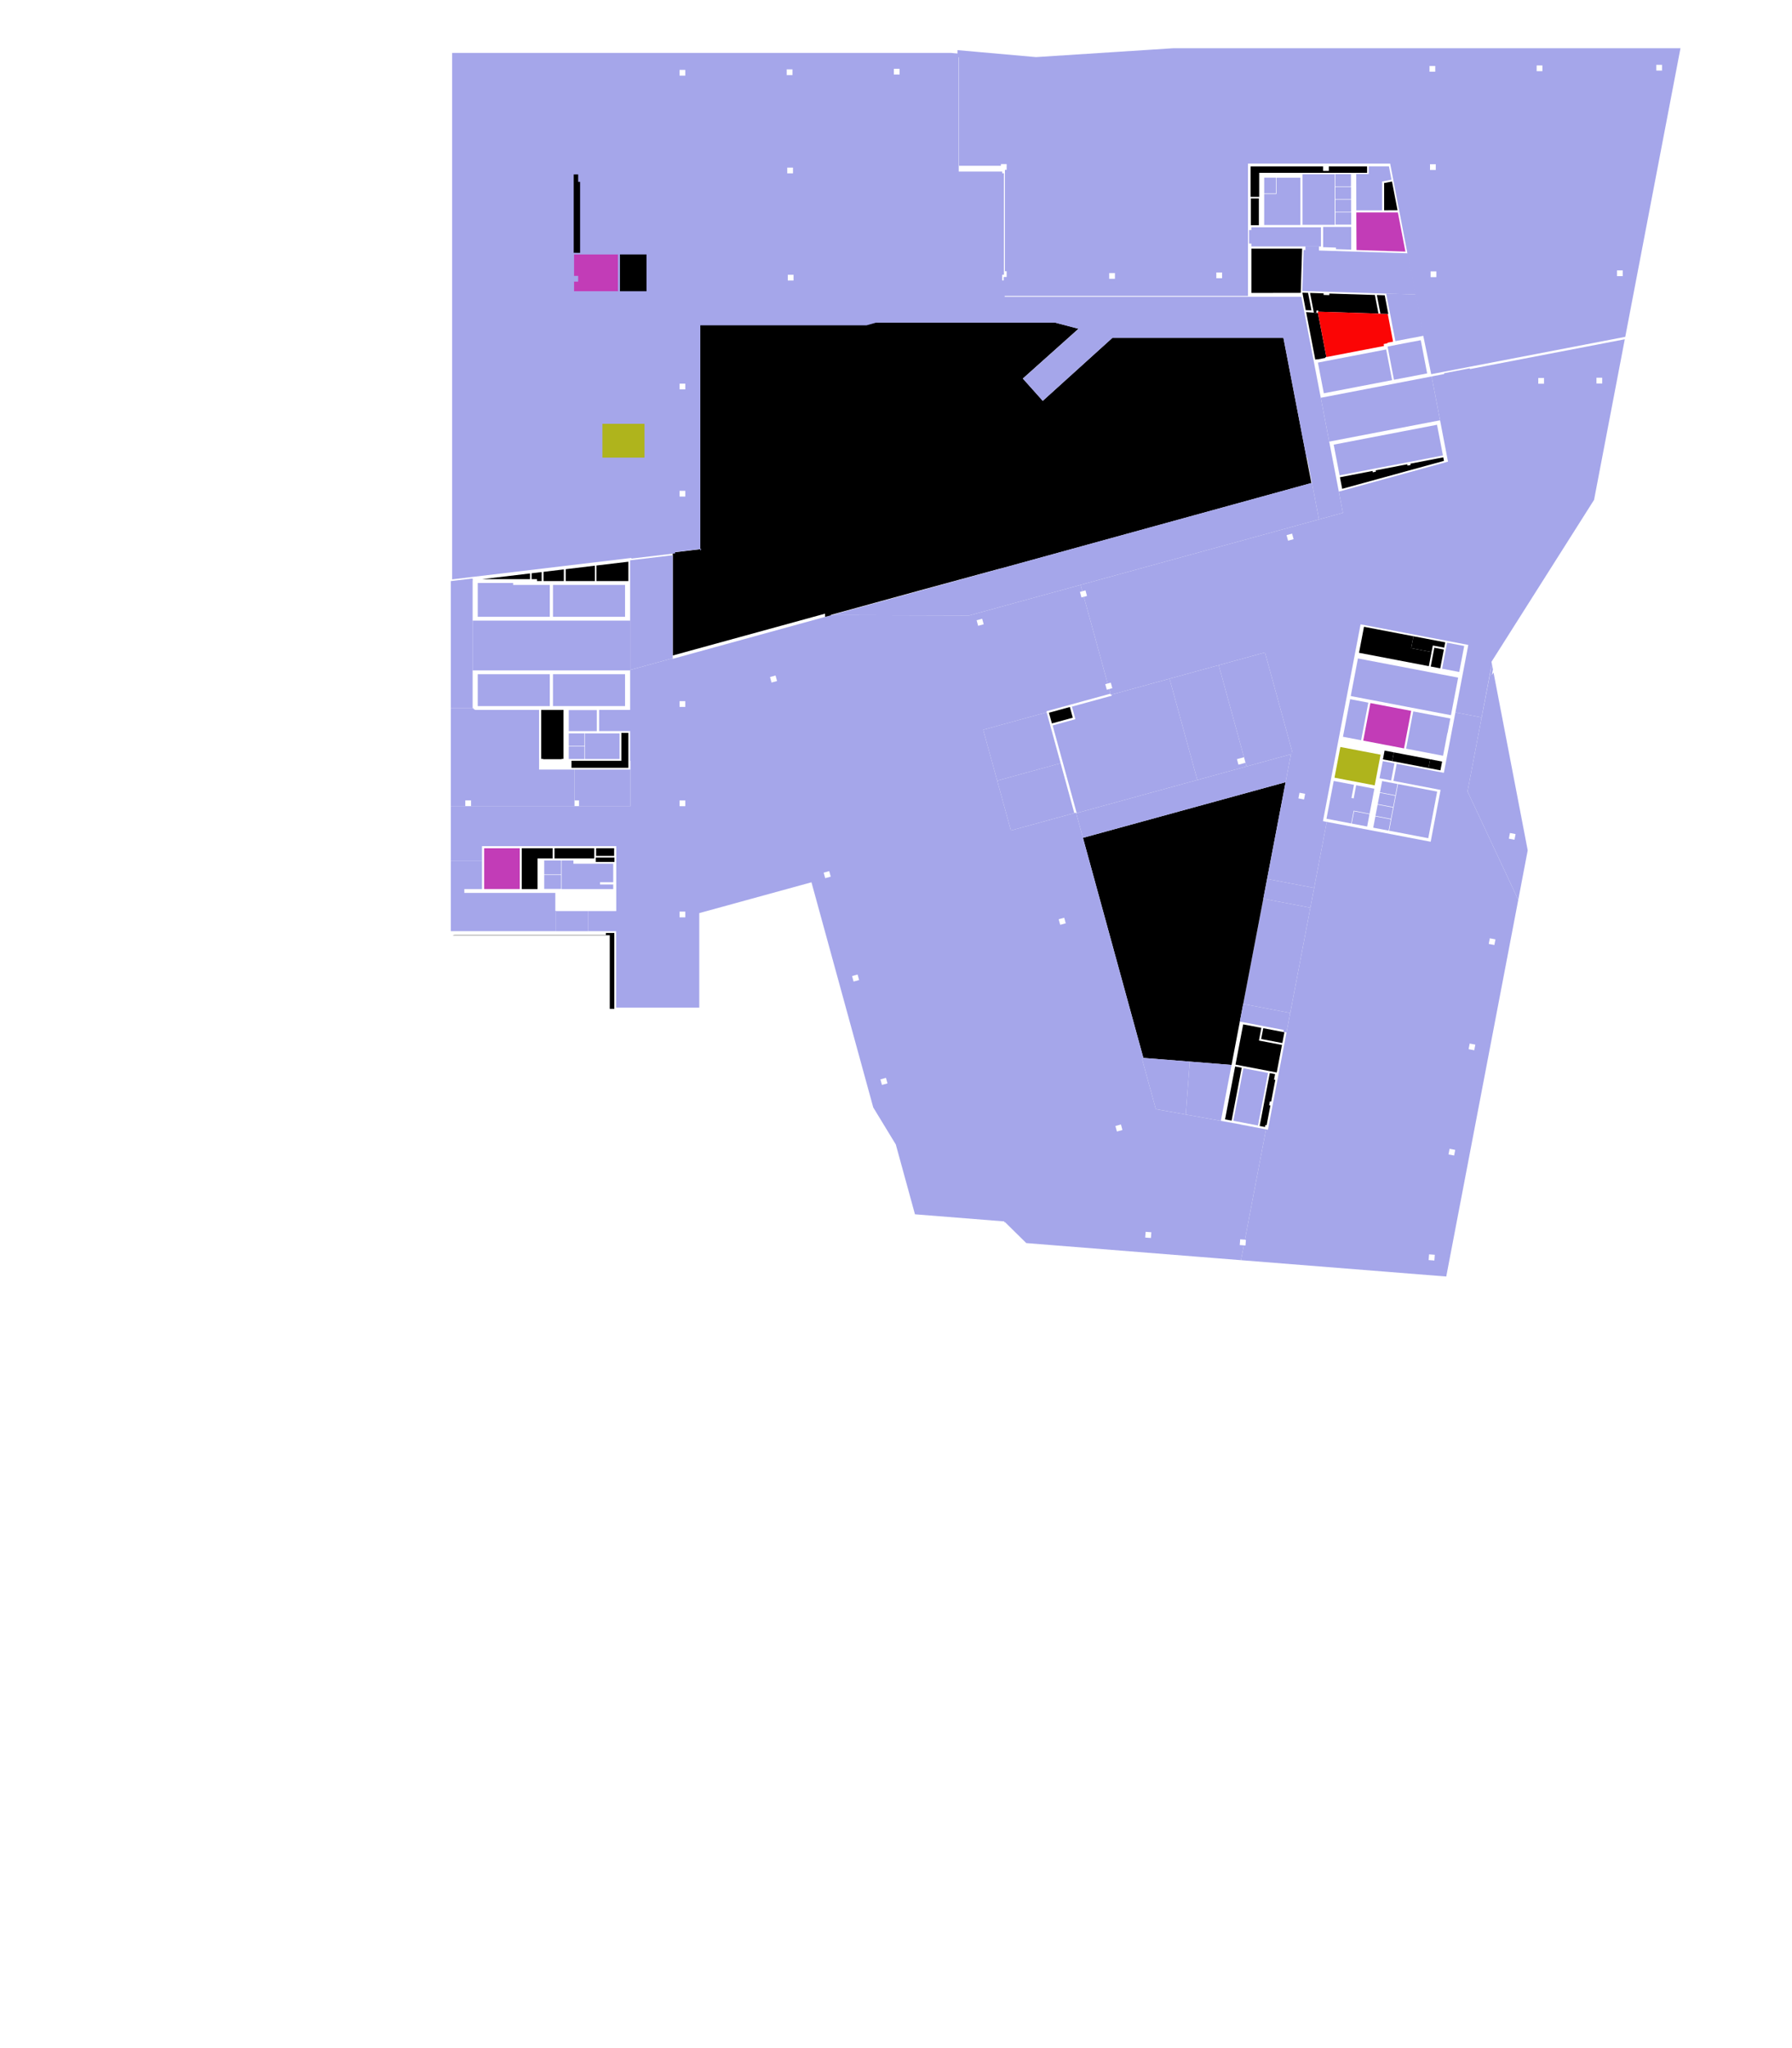 <svg data-data-id="planview" xmlns="http://www.w3.org/2000/svg" width="100%" height="100%" preserveAspectRatio="xMidYMin meet" xmlns:xlink="http://www.w3.org/1999/xlink" viewBox="-81567 -121608 140506 160491" style="cursor: grab;">

  <path data-id="spa-f3d60d56-f96f-43ca-9cd0-8f8bb6e04a35" d="M15909-42920l3552 680l136 26l1578-8251l-136-26l-3553-679z" data-description="3" id="DV.06.03" data-area="31,5" data-hasqtip="5506" style="fill: rgb(165, 166, 234);"></path>

  <path data-id="spa-d58a2bc0-1225-44c2-91d2-2bc2d143b3b0" d="M-33399-42538v-5948h-660v160h-1387h-2520h-7985l-130 20h5371h103h1173h5675v2999v303v2466h125z" data-description="-" id="ES.06.07" data-area="2,39" data-hasqtip="5507"></path>

  <path data-id="spa-d5106714-dc23-4d87-8697-fdd22e9f2de0" d="M24777-104959h3260l590 3068l-3835-120z" data-description="4" id="CK.06.03" data-area="10,6" data-hasqtip="5508" style="fill: rgb(194, 60, 183);"></path>

  <path data-id="spa-62ebc821-afa8-48ed-8da5-8bcee820ca77" d="M-30874-101791v-275h-5110v275h2875h75z" data-description="-" id="BS.06.07" data-area="1,28" data-hasqtip="5509"></path>

  <path data-id="spa-b611bcf6-d3a6-4359-a998-f244dea28a51" d="M-31461-109419v-1230h-973v1230z" data-description="3" id="BO.06.11" data-area="1,18" style="fill: rgb(165, 166, 234);" data-hasqtip="5510"></path>

  <path data-id="spa-5593718d-a6b0-4531-9415-d569f628d984" d="M17555-106403h960v-1278h1879v2707v1000h-2840z" data-description="3" id="CO.06.01" data-area="9,30" style="fill: rgb(165, 166, 234);" data-hasqtip="5511"></path>

  <path data-id="spa-6ce275f2-e25d-4128-b935-089fb77a2631" d="M-44359-66096l-150-20v-2800v-150h0v-3900v-150v-2950v-60l15-2l-17-139l-16 2l26 16l-20-2l-26-12l-1672 200v9967" data-description="3" id="EH.06.04" data-area="17,2" data-hasqtip="5512" style="fill: rgb(165, 166, 234);"></path>

  <path data-id="spa-c396bd7f-813f-4ab3-9035-a6d465baac72" d="M30332-92342l-501-2602l-680 130l-28 2l-1235 237l-56 11l1 4l-604 116l38 198l462 2404z" data-description="3" id="CL.06.02" data-area="7,03" data-hasqtip="5513" style="fill: rgb(165, 166, 234);"></path>

  <path data-id="spa-008b137d-e8b4-4786-8c4c-9d7e7932eaa9" d="M-34436-90344v-4000h-2110v2803h312v450h-312v747z" data-description="3" id="BK.06.03" data-area="8,30" data-hasqtip="5514" style="fill: rgb(165, 166, 234);"></path>

  <path data-id="spa-79ef7e10-ab80-4f34-b999-806c45284c0b" d="M24905-70002l5550 1061l1080 207l1061 203l167 32l-511 2670l-52 276l-6435-1230l-227-44l-1045-199l-151-29z" data-description="3" id="DV.06.01" data-area="24,0" data-hasqtip="5515" style="fill: rgb(165, 166, 234);"></path>

  <path data-id="spa-2a5e6e69-0f84-442e-8e9d-8b7ffcb2dd38" d="M20562-107946h1000h1522v980v999v999v980h-2522z" data-description="3" id="CO.06.05" data-area="9,58" style="fill: rgb(165, 166, 234);" data-hasqtip="5516"></path>

  <path data-id="spa-83060c3e-f544-4290-8470-e9597b6c713c" d="M25320-63561l60 11l1701 325l1437 275l563-2942l-3198-612z" data-description="4" id="DK.06.06" data-area="9,76" data-hasqtip="5517" style="fill: rgb(194, 60, 183);"></path>

  <path data-id="spa-b7d9c595-b2e6-4f0a-a9b2-355ce499fe2f" d="M15138-33764l1930 369l788-4120l-1930-369z" data-description="3" id="DK.06.03" data-area="8,24" data-hasqtip="5518" style="fill: rgb(165, 166, 234);"></path>

  <path data-id="spa-0343505b-cb4d-4734-bd01-d28b2df7d20a" d="M31507-69198l1174 225h0l167 32l389-2038l-1340-257l-1 2l-93 489l-14 74l-1 2z" data-description="3" id="DH.06.01" data-area="2,78" data-hasqtip="5519" style="fill: rgb(165, 166, 234);"></path>

  <path data-id="spa-7b162a45-7401-4137-b199-82601c07a855" d="M-37578-53071v-1093h-1318v1093z" data-description="3" id="EO.06.08" data-area="1,44" style="fill: rgb(165, 166, 234);" data-hasqtip="5520" class=""></path>

  <path data-id="spa-36106321-9c4b-4839-9d83-7058e86ef09a" d="M-37384-62131h-144v25h-1458v-25h-148v-3835h800h950z" data-description="-" id="ET.06.04" data-area="6,76" data-hasqtip="5521"></path>

  <path data-id="spa-03f505dd-4135-4384-98d3-e6f73db0045c" d="M16512-106055h625v2100h-625z" data-description="-" id="CS.06.06" data-area="1,63" data-hasqtip="5522"></path>

  <path data-id="spa-1f24988b-287a-40bc-9f8d-e925cfe14779" d="M22230-90784l2553-491l13-2l221-43l12-2l2553-491l-17-89l-446-2317l-2553 491l-12 2l-221 43l-12 2l-1920 369l-634 122z" data-description="3" id="CL.06.01" data-area="13,4" style="fill: rgb(165, 166, 234);" data-hasqtip="5523"></path>

  <path data-id="spa-3e4b939c-67f4-491e-a25b-72ea9ba27f37" d="M30613-69369l746 143l282-1473l-746-143l-71 368z" data-description="-" id="DT.06.01" data-area="1,14" data-hasqtip="5524"></path>

  <path data-id="spa-4b4b9805-0d03-4349-803f-66069996892e" d="M15736-22840l16094 1280l5645-29519l-180-385l-3797-8117l1105-5796l-136-26l-1920-370l-76 399l-38 195l-9 50l-188 982l-9 49l-386 2015l-173 907v1l-27 138l-3697-707l-257 1340l3698 708l-777 4061l-8147-1558l-964 5041l-26 135l-26 135l-245 1282l-29 155l-22 115l-1526 7980l-25 128l-27 143l-238 1244h0l-1486 7770l-150-29l-1653 8648l77 14l-34 440l-129-10zm6289-679l449 35l34-449l-449-34zm8458 222l449 34l-34 449l-449-34zm1607-8272l442 85l-85 442l-442-85zm-7809-1493l-442-84l-84 442l442 84zm1578-8250l-442-85l-85 442l442 85zm7808 1493l442 84l-84 442l-442-84zm1578-8251l442 85l-85 442l-442-85zm-7809-1493l-442-84l-84 442l442 84z" data-description="3" id="DK.06.02" data-area="572" style="fill: rgb(165, 166, 234);" data-hasqtip="5525"></path>

  <path data-id="spa-727be286-d661-4583-ab0b-7b595179adf3" d="M16169-61537l-79-290l-553 152l-119-434l553-152l-1981-7213l-3857 1059l2179 7937z" data-description="3" id="DK.06.08" data-area="32,7" style="fill: rgb(165, 166, 234);" data-hasqtip="5526"></path>

  <path data-id="spa-ea2eaf38-e39f-4328-b280-16d4f9f57bd6" d="M14485-33876l515 98l793-4144l-427-82l-89-17l-24 125l-56 292l-2 13l-326 1704l-2 12l-54 280l-2 12l-296 1550l-3 12z" data-description="-" id="DS.06.08" data-area="2,22" data-hasqtip="5527"></path>

  <path data-id="spa-0076a62f-968f-47c4-855c-78ab09a1710f" d="M-34976-54326v-138v-62v-2v-598h-3113v800h1558z" data-description="-" id="ES.06.03" data-area="2,28" data-hasqtip="5528"></path>

  <path data-id="spa-67b9414a-2178-4805-af86-a296d60169a4" d="M20647-102019l142 4v-298h1060v339l6977 219l621 3231l-2145-67l-184-6h-3l-6569-206" data-description="3" id="CV.06.01" data-area="27,8" data-hasqtip="5529" style="fill: rgb(165, 166, 234);"></path>

  <path data-id="spa-89fbaea2-d282-47a6-849e-532634a4b385" d="M8080-38693l68 6l3572 284l3114 248l161 13l623-3260l14-69l281-1473l1566-8187l278-1456l26-135l26-135l1424-7448l-15889 4362z" data-description="vide" id="GI.06.01" data-area="225" data-hasqtip="5530"></path>

  <path data-id="spa-2d881110-97fd-405f-b73d-a5a002689ccc" d="M20843-97147l648 49l150 12l128 10l13 66l651 3387l-88 17l9 49l-632 122h-2l-16-17l-145 27z" data-description="-" id="CS.06.02" data-area="3,27" data-hasqtip="5531"></path>

  <path data-id="spa-eeb8a97f-6e77-4291-9d00-1372e2881244" d="M33498-59581l1079-5661l25-130h3l739-3833l62-322l4-23l1-1l80 417l-84 438l130-202l2680 13937l-742 3882zm3767 3345l-442-84l-85 442l442 84z" data-description="3" id="DI.06.01" data-area="38,6" data-hasqtip="5532" style="fill: rgb(165, 166, 234);"></path>

  <path data-id="spa-906e9031-8f50-437e-a294-9013bdfe5792" d="M-30899-103566v-2300h-600v2300z" data-description="-" id="BS.06.05" data-area="1,35" data-hasqtip="5533"></path>

  <path data-id="spa-5df1a8aa-2f0a-4e91-8fb6-30253b61e392" d="M-39099-76066h-360v-150h-425v-462l785-94z" data-description="-" id="ET.06.03" data-area="0,43" data-hasqtip="5534"></path>

  <path data-id="spa-7c4f960a-8533-4793-9dbf-dde05d13d9c8" d="M22653-86995l8691-1672l-661-3437l-8691 1672z" data-description="3" id="CH.06.01" data-area="31,0" style="fill: rgb(165, 166, 234);" data-hasqtip="5535"></path>

  <path data-id="spa-c95b7e81-cd8a-4fb7-b95a-a20dcfea93b4" d="M-33486-51926v-360h-1033v-175h1033v-1453h-3120v-250h-932v1113v1111v2v6v6h3329z" data-description="3" id="EO.06.06" data-area="14,8" style="fill: rgb(165, 166, 234);" data-hasqtip="5536"></path>

  <path data-id="spa-2a0af228-242e-4768-be1b-fb35bf71a665" d="M-34106-102204h-900v-1230h900z" data-description="3" id="BO.06.03" data-area="1,11" style="fill: rgb(165, 166, 234);" data-hasqtip="5537"></path>

  <path data-id="spa-79dd22b3-3c19-47e4-bd7f-ed79a1c8d633" d="M-34634-85596h-1935v-2390h640v-550h285v-155h1010z" data-description="3" id="BH.06.01" data-area="5,34" style="fill: rgb(165, 166, 234);" data-hasqtip="5538"></path>

  <path data-id="spa-8e43c340-a7c8-4e87-bd87-3de2310c9fda" d="M-34771-64304v-1650h-2200v1650z" data-description="3" id="EO.06.01" data-area="3,63" data-hasqtip="5539" style="fill: rgb(165, 166, 234);"></path>

  <path data-id="spa-dc0a7d76-2c49-4679-a3ef-25bfe6c727f2" d="M-32299-76066v-1518l-2500 298v1220h2239z" data-description="-" id="ES.06.04" data-area="2,97" data-hasqtip="5540"></path>

  <path data-id="spa-48f5f0fe-e685-4064-92bd-282dc2e384ce" d="M-2762-25817l-67-6l5-55l-7003-558l-1502-5471l-1769-2904l-4845-17647l-8695 2388l-101 27v105v7305h-6520v-5985v-8h-800h0h-1387v-1430v-145h2197v-5090h-10525v1140h-145h-2300v-4274h1136h450h8113h351h3892h138v-138v-2583v-832h-20v-2328h-2435v-1660h2435v-150v-2800v-150v-35l3239-889l89-25l12 42l11949-3288l457-125l43-12l10789 30l8740-2399l137 498l-188 51l119 434l188-51l1866 6798l-188 52l120 434l188-52l87 320l12 42l-3065 841l-16 5h0l-1936 531l23 84l-7 2h-2l-4975 1366l1098 3990l1074 3905l5108-1402l49 181l493 1795l4736 17250l-113 42l38 138l1053 3835l2346 422l2611 470l1686 303l-1 7l1997 382l-1653 8648l-371-29l-35 449l303 23l17 1l-193 1011l-29 151l-3311-264l-151-12l-13373-1064zm2115 43l448 34l-34 449l-448-34zm-1565-5360l434-119l119 434l-434 119zm-7546 2538l-434 119l-120-434l434-119zm-2343-8534l-434 119l119 434l434-119zm7666-2105l434-119l119 434l-434 119zm8100-2224l434-119l119 434l-434 119zm2343 8535l434-120l-119-433l-434 119zm2217 8310l449 34l34-449l-448-34zm-6664-24511l434-119l-120-434l-434 119zm-7667 2103l-434 119l-119-434l433-119zm-8219 1792l-434 119l119 434l434-119zm-2225-8103l-434 120l119 433l434-119zm7667-2104l434-119l119 433l-434 120zm-2224-8101l434-119l119 434l-434 119zm-1986-7232l434-119l119 434l-434 119zm-7666 2105l-434 119l119 434l434-119zm1985 7232l120 434l-434 119l-119-434zm-9510 2561v450h450v-450zm449-7780h-450v450h450zm-449 16491v450h450v-450zm25277-15600l434-120l119 434l-434 119zm-1866-6799l434-119l-120-434l-434 119z" data-description="3" id="EK.06.01" data-area="1477" style="fill: rgb(165, 166, 234);" data-hasqtip="5541" class=""></path>

  <path data-id="spa-d29e6624-592c-43ae-87f1-ac3be78324d9" d="M7953-38703l3767 300l-316 4147l-2346-422z" data-description="3" id="EK.06.08" data-area="12,3" style="fill: rgb(165, 166, 234);" data-hasqtip="5542"></path>

  <path data-id="spa-c026140d-e38e-4a28-b91c-b334ba5aa884" d="M-30971-102204v-1200h-690v-2025h-4285v1000v955h1h919h940h960v1270z" data-description="3" id="BO.06.01" data-area="10,7" style="fill: rgb(165, 166, 234);" data-hasqtip="5543"></path>

  <path data-id="spa-34b3d7b7-63ba-4913-99f9-174c27a9591d" d="M27351-56500l2087 399l982 188l699-3654l-3069-587l-173 904l-177 923l-176 924zm1137-956l442 85l84-442l-442-85z" data-description="3" id="DO.06.01" data-area="11,4" style="fill: rgb(165, 166, 234);" data-hasqtip="5544"></path>

  <path data-id="spa-3bd2b059-8d04-4fb1-8836-be20b29a82cc" d="M-33166-102204h-900v-1230h900z" data-description="3" id="BO.06.02" data-area="1,11" style="fill: rgb(165, 166, 234);" data-hasqtip="5545"></path>

  <path data-id="spa-a41f699a-02f9-438e-9c90-0a2cc823488a" d="M-35741-62119v-985h-1230v985z" data-description="3" id="EO.06.04" data-area="1,16" style="fill: rgb(165, 166, 234);" data-hasqtip="5546"></path>

  <path data-id="spa-4db7f758-092c-4f82-aadc-19afdba7a967" d="M27121-98602l2154 68l172 5l622 3233l-1002 193v-4l-1228 236z" data-description="3" id="CH.06.02" data-area="8,05" data-hasqtip="5547" style="fill: rgb(165, 166, 234);"></path>

  <path data-id="spa-f3727277-8e7c-42d9-8635-7856fdc05f5c" d="M22439-57439l983 188l958 183l191-1002l1248 239l375-1960l-1428-273l-197 1032l-172-33l197-1032l-1588-303z" data-description="3" id="DO.06.06" data-area="8,31" style="fill: rgb(165, 166, 234);" data-hasqtip="5548"></path>

  <path data-id="spa-a9486a2c-f4a4-49f5-9889-6838d56c275e" d="M28010-105128l-434-2253l-616 119v2140z" data-description="-" id="CS.06.07" data-area="2,12" data-hasqtip="5549"></path>

  <path data-id="spa-0ad76ab5-757e-4624-9c60-6f60a9300b1f" d="M-37359-76066v-914l-1590 190v724h489h253z" data-description="-" id="ET.06.02" data-area="1,26" data-hasqtip="5550"></path>

  <path data-id="spa-2cbf4701-1dbd-4af4-887a-5eb56d1a8e3d" d="M-40009-76216h-1325h-750h-1250h-393v-4l3718-444z" data-description="-" id="ES.06.06" data-area="0,75" data-hasqtip="5551"></path>

  <path data-id="spa-db2ab519-6e2c-4d51-958f-69f3621f85f1" d="M-30889-82471v-2970h-5655v2300h310v450h-310v220z" data-description="3" id="BK.06.02" data-area="16,7" data-hasqtip="5552" style="fill: rgb(165, 166, 234);"></path>

  <path data-id="spa-7399a53a-78ee-4ac3-8ffc-455f1efe1637" d="M23731-63863l1425 272l563-2946l-228-44l-1045-200l-151-29l-338 1768l-199 1041z" data-description="3" id="DH.06.02" data-area="4,35" data-hasqtip="5553" style="fill: rgb(165, 166, 234);"></path>

  <path data-id="spa-1a676a8f-b266-4154-b068-d3dcd7e89286" d="M-32299-61431v-2735h-550v2185h-3909v550z" data-description="-" id="ES.06.08" data-area="3,64" data-hasqtip="5554"></path>

  <path data-id="spa-070c7057-e41e-4626-acc5-1beabf089442" d="M-16870-73261l457-125l-8-32l6943-1907l6353-1728l4 10l24277-6680l99-27l-385-1997l-1808-9384h-13411l-5458 4936l-1560-1746l4365-3902l-1837-484h-14778h0h-19h-353h-941h-11729v17763l-2160 258v7968v105l1667-458l10272-2820z" data-description="vide" id="FI.06.01" data-area="881" data-hasqtip="5555" class="" aria-describedby="qtip-5555"></path>

  <path data-id="spa-c75c40ac-4604-4eb7-9383-9c00cb783eed" d="M-5581-73368l8607-2363l266-73l18559-5095l-552-2863l-24420 6719l-6349 1746h0l-6900 1899z" data-description="3" id="FK.06.01" data-area="97,8" data-hasqtip="5556" style="fill: rgb(165, 166, 234);"></path>

  <path data-id="spa-655cb29c-5293-4db0-81b0-e3e2f332bd04" d="M22176-103823h2200v1782l-1198-37l4-125l-1007-32z" data-description="3" id="CO.06.10" data-area="3,87" data-hasqtip="5557" style="fill: rgb(165, 166, 234);"></path>

  <path data-id="spa-18ff0f94-afd8-4253-91f2-562b690caa43" d="M27592-61954l17-89l114-599l-727-139l-131 688z" data-description="-" id="DS.06.05" data-area="0,50" data-hasqtip="5558"></path>

  <path data-id="spa-d6c9fbbe-ad69-4e66-86ea-cf742e13c76a" d="M-33414-54526v-600h-1412v600z" data-description="-" id="ET.06.01" data-area="1,06" data-hasqtip="5559"></path>

  <path data-id="spa-240bff19-5762-4055-babb-ae19adb02d4b" d="M-32159-69066v-35v-165v-3700h-1250h-1250h-1450h-1250h-975h-975h-1250h-1525h-1250h-1175v3900h1250h1250h1450h1250h849h253h848h1250h1450h1250h849z" data-description="3" id="EH.06.03" data-area="48,2" style="fill: rgb(165, 166, 234);" data-hasqtip="5560"></path>

  <path data-id="spa-c6b5fcaa-b81d-4cad-aca2-7b537cd29b1d" d="M-32559-66266v-2500h-850h-1250h-1450h-1250h-850v1v2499h824h2793z" data-description="3" id="EL.06.03" data-area="14,1" style="fill: rgb(165, 166, 234);" data-hasqtip="5561"></path>

  <path data-id="spa-636ef18a-43b9-4d11-b27b-123cc4b2014c" d="M-32559-73266v-2500h-2238h-128h-2282h-153h-849v2500h850h1250h1450h1250z" data-description="3" id="EL.06.02" data-area="14,1" style="fill: rgb(165, 166, 234);" data-hasqtip="5562"></path>

  <path data-id="spa-71793fc8-0928-4006-a3dd-7e79f4e4ee95" d="M23139-105002v-959h1230v960z" data-description="3" id="CO.06.08" data-area="1,13" style="fill: rgb(165, 166, 234);" data-hasqtip="5563"></path>

  <path data-id="spa-c50af657-d52e-4caf-9500-4d324ea0b81d" d="M21150-98649l1065 33l-4 125l450 14l4-125l3569 113l281 1460l-4594-144l-107-4l-14 103h-3l6-193l-150-5l-6 186l-199-15z" data-description="-" id="CS.06.04" data-area="6,88" data-hasqtip="5564"></path>

  <path data-id="spa-bf77b27c-2a80-40ee-bfe9-3086c1721198" d="M-40811-51928v-3196h-2796v3196z" data-description="4" id="EK.06.02" data-area="8,94" data-hasqtip="5565" style="fill: rgb(194, 60, 183);"></path>

  <path data-id="spa-aee87b2a-8752-466b-903f-8a45c3c14e3c" d="M11404-34256l2753 495l838-4381l-3275-261z" data-description="3" id="EK.06.07" data-area="13,1" style="fill: rgb(165, 166, 234);" data-hasqtip="5566"></path>

  <path data-id="spa-4b44d8ed-6193-49c3-84b0-0d0f240e4067" d="M16551-98650v-3476h3978l-109 3469z" data-description="-" id="CS.06.05" data-area="13,6" data-hasqtip="5567"></path>

  <path data-id="spa-790e61b6-5e6e-4983-bfed-662b55f37319" d="M-43774-51926h-1385v179h-1060v-2404h2445z" data-description="3" id="EH.06.02" data-area="5,44" data-hasqtip="5568" style="fill: rgb(165, 166, 234);"></path>

  <path data-id="spa-c9685cb4-d258-4049-96b7-fb796a4a4517" d="M-30874-107392v-3669h-450v273v2v62v3332z" data-description="-" id="BS.06.04" data-area="1,65" data-hasqtip="5569"></path>

  <path data-id="spa-97b324bf-c7fb-4a32-8d3b-f406ccb9f492" d="M-35446-48626v-1575h-2520v1575z" data-description="3" id="EH.06.01" data-area="3,97" data-hasqtip="5570" style="fill: rgb(165, 166, 234);"></path>

  <path data-id="spa-3e5a4cc1-dd2d-4915-a936-7379162e18a7" d="M-3380-60422l4974-1366l-800-2915l-5-16l-290-1059l-4977 1366z" data-description="3" id="EK.06.06" data-area="21,3" style="fill: rgb(165, 166, 234);" data-hasqtip="5571"></path>

  <path data-id="spa-a0481be5-f398-4f67-b6b3-bb5bd4ebcec1" d="M-33487-109419v-1230h-973v1230z" data-description="3" id="BO.06.09" data-area="1,18" style="fill: rgb(165, 166, 234);" data-hasqtip="5572"></path>

  <path data-id="spa-2f8bd36b-b0d2-4c0b-80ba-53634ff4a935" d="M-34424-94506v-2525h-2135v2525z" data-description="-" id="BS.06.01" data-area="5,39" data-hasqtip="5573"></path>

  <path data-id="spa-96804524-8c8f-4320-a264-ae9af045330c" d="M27723-62642l711 136l155 30l1983 379l-115 599l-17 88l-2848-544z" data-description="-" id="DS.06.04" data-area="1,96" data-hasqtip="5574"></path>

  <path data-id="spa-4177ef59-62ff-4109-bbac-3e936058fc6b" d="M-33734-105604v-1650h-2212v1650z" data-description="3" id="BO.06.05" data-area="3,63" data-hasqtip="5575" style="fill: rgb(165, 166, 234);"></path>

  <path data-id="spa-db969790-59c1-45b0-9319-ec3083f0f9f7" d="M-31424-110786v-275h-5160v275z" data-description="-" id="BS.06.06" data-area="1,41" data-hasqtip="5576"></path>

  <path data-id="spa-56b30ecd-c7a2-4109-98e8-24526e32cd1a" d="M-30734-88691v-8480h-3550v6972v8v145v1355z" data-description="3" id="BV.06.01" data-area="30,1" data-hasqtip="5577" style="fill: rgb(165, 166, 234);"></path>

  <path data-id="spa-99fcf628-c4ee-412d-8ac9-aa72ea15d3a8" d="M-44633-58425v-448h-450v448h-1136v-7671h1708l202 130h5010v4675h2779v2418v448z" data-description="3" id="EK.06.03" data-area="60,2" style="fill: rgb(165, 166, 234);" data-hasqtip="5578"></path>

  <path data-id="spa-d68b0f3e-8791-44e8-9ecc-5859393aea08" d="M-26659-78449v-17663h12670h372l7218-2040l37-11h43l-43 13v11h3570v-1487h-195v-450h136v-7950h-135v-135h-3285h-122v-533v-2060h0v-5421v-666v-565l-633-56h-39091v41262l1672-200l20-2l16-2l9-1l12335-1473l6 50l3342-400l85-10h6l-12-100l2069-247zm-1625-4242v-450h450v450zm-2450-2750v-3235v-161v-8197v-107v-168v-1187v-145v-8v-3017h0v-4365h-930v424h-1892v-1645h2822v-3949h-5990v2817v449v1v7949v450v894v145v1179v146v5630v450v900v145v1209v146v7v3243v3150h5990zm2450-6100h450v450h-450zm450-8038v-450h-450v450zm0-8400v-450h-450v450zm-450-8151h450v450h-450zm-7951 43h-450v450h450zm-8399 45h-450v450h450zm-450 7701v450h450v-450zm0 8400v450h450v-450zm0 8400v450h450v-450zm0 8400v450h450v-450zm25287-16932h450v450h-450zm-44-8399h450v450h-450zm-41-7700h450v450h-450zm8400-44h450v450h-450zm43 8150h450v-450h-450zm44 8399h450v-450h-450z" data-description="3" id="BK.06.01" data-area="1073" style="fill: rgb(165, 166, 234);" data-hasqtip="5579" class=""></path>

  <path data-id="spa-2656b79e-5c54-4753-8f65-f8d704eed482" d="M-37966-48626v-1583v-7h-60v-1410h-1009h-297h-89h-1236h-3118h-1384v-121h-1060v3121z" data-description="3" id="EV.06.01" data-area="24,8" data-hasqtip="5580" style="fill: rgb(165, 166, 234);" class=""></path>

  <path data-id="spa-f59ce957-eadb-4cd1-86d7-b07ebaf50547" d="M-37578-51938h-1318v-1093h1318z" data-description="3" id="EO.06.07" data-area="1,44" style="fill: rgb(165, 166, 234);" data-hasqtip="5581"></path>

  <path data-id="spa-03491579-0d19-4acc-8471-9e73d88a2e3c" d="M26802-60392l1208 231l-169 884l-1208-231z" data-description="3" id="DO.06.05" data-area="1,11" style="fill: rgb(165, 166, 234);" data-hasqtip="5582"></path>

  <path data-id="spa-ca9af088-995c-4af1-b44d-478c21bed98b" d="M2853-57882l95-26l9364-2570l-2179-7937l-4475 1228l-75 21l22 82l-57 16l-3067 842l270 984l-1784 490l801 2917zm5017-1688l-119-434l-434 119l119 434z" data-description="3" id="DK.06.09" data-area="78,2" style="fill: rgb(165, 166, 234);" data-hasqtip="5583"></path>

  <path data-id="spa-3f9fde05-8732-4b9a-b8ca-d427ad8a7f41" d="M-36084-101791v-91v-247v-3388v-1837h-150v-583h-412h62v6143z" data-description="-" id="BS.06.03" data-area="2,98" data-hasqtip="5584"></path>

  <path data-id="spa-d623b5a0-1386-42d7-b4b6-9f81b915dcd9" d="M-38459-66266v-2500h-850h-1250h-1450h-1250h-850v2500h4809h168z" data-description="3" id="EL.06.04" data-area="14,1" style="fill: rgb(165, 166, 234);" data-hasqtip="5585"></path>

  <path data-id="spa-91b4cece-468a-47f4-a790-ad1ba6f0533f" d="M26597-60612l256-1341l914 175l-257 1341z" data-description="3" id="DK.06.05" data-area="1,27" data-hasqtip="5586" style="fill: rgb(165, 166, 234);"></path>

  <path data-id="spa-fdbc76e7-ae0a-4bd3-bae1-b031dd9d7bf1" d="M21175-50465l296-1552l-3688-705l-297 1552z" data-description="3" id="DH.06.04" data-area="5,93" data-hasqtip="5587" style="fill: rgb(165, 166, 234);"></path>

  <path data-id="spa-2cf1fc18-7618-4b37-9059-dbe3adcd59e1" d="M-32139-58425v-2866h-4381v2418h351v448z" data-description="3" id="EK.06.04" data-area="12,4" style="fill: rgb(165, 166, 234);" data-hasqtip="5588" class=""></path>

  <path data-id="spa-b5e49ae0-98e0-494e-a306-d82dc12652b6" d="M26273-57622l1208 231l-169 884l-1208-231z" data-description="3" id="DO.06.02" data-area="1,11" style="fill: rgb(165, 166, 234);" data-hasqtip="5589"></path>

  <path data-id="spa-e5238c99-8dd5-4227-bab4-5d14b9a419d2" d="M31373-61231l132-688l-933-178l-132 687z" data-description="-" id="DS.06.03" data-area="0,64" data-hasqtip="5590"></path>

  <path data-id="spa-ce1d4f05-41db-460d-ba72-7b4a3a4f2f75" d="M-35513-109419v-1230h-973v1230z" data-description="3" id="BO.06.07" data-area="1,18" style="fill: rgb(165, 166, 234);" data-hasqtip="5591"></path>

  <path data-id="spa-b6964ac0-ce77-4ace-8472-32dfcb2178cc" d="M-34284-88691v-1500h-2440v1500h1065h161h719h160z" data-description="3" id="BH.06.02" data-area="3,66" data-hasqtip="5592" style="fill: rgb(165, 166, 234);"></path>

  <path data-id="spa-00a6b453-a5bb-408e-9d96-1d228a069c4d" d="M-30734-97171v-1470h-5990v1470h2425h15h2z" data-description="3" id="BH.06.03" data-area="8,81" data-hasqtip="5593" style="fill: rgb(165, 166, 234);"></path>

  <path data-id="spa-739b9a2e-33e9-4354-b219-13e2b455b722" d="M19795-62533l-2179-7937l-3626 996l1981 7213l119 434l79 290z" data-description="3" id="DK.06.07" data-area="30,9" style="fill: rgb(165, 166, 234);" data-hasqtip="5594"></path>

  <path data-id="spa-b143d994-c2b8-4290-8adf-6a628f0ea8be" d="M-34500-109419v-1230h-973v1230z" data-description="3" id="BO.06.08" data-area="1,18" style="fill: rgb(165, 166, 234);" data-hasqtip="5595"></path>

  <path data-id="spa-7a4f4e1a-aeb6-412d-ae20-5531eb8b4f8c" d="M31579-62375l341-1782l12 2l10-49l187-982l21-109l-2910-556l-558 2922z" data-description="3" id="DK.06.04" data-area="8,79" data-hasqtip="5596" style="fill: rgb(165, 166, 234);"></path>

  <path data-id="spa-09da08fc-6e7c-4ffa-b5bf-e93202efb3d1" d="M-35046-102204v-1230h-900v1230z" data-description="3" id="BO.06.04" data-area="1,11" style="fill: rgb(165, 166, 234);" data-hasqtip="5597"></path>

  <path data-id="spa-bb304b85-9284-4259-a64d-34074d1f82ec" d="M23129-107000v-960h1230v959z" data-description="3" id="CO.06.06" data-area="1,13" style="fill: rgb(165, 166, 234);" data-hasqtip="5598"></path>

  <path data-id="spa-1be855b2-828d-4e51-afa7-bc8596906ab1" d="M21749-97179l4655 147l119 3l195 6l444 14l81 3l418 2175l-440 84l-4 46l-295 57l29 152l-4518 869z" data-description="-" id="CS.06.03" data-area="16,0" style="fill: rgb(251, 5, 5);" data-hasqtip="5599"></path>

  <path data-id="spa-98069a2c-d86a-481b-b5a7-200dd2ff9cf1" d="M909-64908l1639-450l-230-839l-1640 450z" data-description="-" id="ES.06.10" data-area="1,48" data-hasqtip="5600"></path>

  <path data-id="spa-4b8b8fd2-573f-4db7-bb2e-53992613a666" d="M16486-106180v-2382h5685v350h450v-350h3002v500h-917h-4222h-3322v1882z" data-description="-" id="CS.06.08" data-area="5,31" data-hasqtip="5601"></path>

  <path data-id="spa-6790eb52-a623-4fb4-afa6-3e7583d9350e" d="M23467-84352l2552-490l1-1l13-2l221-43l12-2h2l2476-477h2l12-2l220-43l13-2h1l2577-496l-463-2406l-2578 496l-12 2l-221 43l-12 2l-2480 477l-12 2l-221 43l-12 2l-2553 491z" data-description="3" id="CL.06.03" data-area="20,2" style="fill: rgb(165, 166, 234);" data-hasqtip="5602"></path>

  <path data-id="spa-4283eda1-48a9-4cca-bf36-603e428ed0ab" d="M17783-52722l3553 679l135 26l990-5176l-299-57l613-3207l23-123l146-761h0l272-1424h0l66-343l77-406h0l104-543h0l199-1041h0l362-1891l629-3290l432-2258l26-139l8447 1615l-26 140l-432 2257l-553 2891l2056 396l730-3831l11 3l67-348l-36-184l8044-12694l1526-7972l883-4614l-50 9l-12090 2326l-12-59l-2022 389l11 59l-982 189l27 143l607 3151l30 158l620 3224l-8560 2350l296 1539l24 125l-123 34l-1753 481l-18692 5132l137 498l246-68l119 434l-246 68l1866 6798l246-67l120 433l-246 68l124 453l4475-1229l266-73l3591-986l266-73l3493-959l2159 7864l-123 112l-403 2105l-57 302zm2539-6753l442 84l-85 442l-442-84zm-6694-10853l-434 119l119 434l434-119zm-1986-7233l-434 119l119 434l434-119zm7666-2104l434-120l119 434l-433 120zm2105 7666l434-119l-119-434l-434 119zm8100-2224l434-119l-119-434l-434 119zm6655-1824l434-119l-119-434l-434 119zm-106-7751l-119-434l-434 119l119 434zm-8219 1790l-434 119l119 434l434-119zm11203-9973h450v450h-450zm4562-21h450v450h-450zm-558 3124l442 84l85-442l-442-84z" data-description="3" id="DK.06.01" data-area="610" style="fill: rgb(165, 166, 234);" data-hasqtip="5603"></path>

  <path data-id="spa-b9bcd830-d793-450f-b0ab-5d04c1b33251" d="M-38459-73266v-2500h-488h-153h-359h-1875v-150h-750h0h-1250h0h-393h-382v2650h775h1250h1525h1250z" data-description="3" id="EL.06.01" data-area="14,5" style="fill: rgb(165, 166, 234);" data-hasqtip="5604"></path>

  <path data-id="spa-919f4bb9-991b-4655-b8b4-6da42e1ea3a6" d="M27286-97005l-281-1460l-617-20l8 41l236 1231l37 189z" data-description="-" id="CT.06.01" data-area="1,10" data-hasqtip="5605"></path>

  <path data-id="spa-499548dd-bcc4-48ae-8171-d66ac89d4a76" d="M-32474-109419v-1230h-973v1230z" data-description="3" id="BO.06.10" data-area="1,18" style="fill: rgb(165, 166, 234);" data-hasqtip="5606"></path>

  <path data-id="spa-c6ae684e-8dc7-4d63-ada4-9d03b68dc700" d="M-39421-51926v-2400h450h52h680v-800h-2420v3200z" data-description="-" id="ES.06.02" data-area="4,83" data-hasqtip="5607" class=""></path>

  <path data-id="spa-2f7f055f-7623-4f4e-9056-32f09b52c3e7" d="M24771-107968h981v-599h1585l200 1044l-737 142v2262h-2022z" data-description="3" id="CK.06.02" data-area="6,70" data-hasqtip="5608" style="fill: rgb(165, 166, 234);"></path>

  <path data-id="spa-fc64c9b4-3c21-4b1d-b463-74108a611986" d="M18976-39857h2l162-846l-84-16h0l-1576-302l-162 847z" data-description="-" id="DT.06.02" data-area="1,46" data-hasqtip="5609"></path>

  <path data-id="spa-1c28ea36-a1d2-412f-890c-ba385719b490" d="M20551-98668l445 14l264 1370l-446-14z" data-description="-" id="CT.06.02" data-area="1,33" data-hasqtip="5610"></path>

  <path data-id="spa-75b81e7c-3434-4367-bb93-68a713ff3bf3" d="M24603-58023l1208 231l-184 963l-1208-231z" data-description="3" id="DO.06.09" data-area="1,21" style="fill: rgb(165, 166, 234);" data-hasqtip="5611"></path>

  <path data-id="spa-efe0bea6-2531-4208-883f-b7888d0e47e4" d="M16547-102291h4241h145h769h146h158v-1500h-5459v212h-180v1060h180z" data-description="3" id="CH.06.03" data-area="8,38" data-hasqtip="5612" style="fill: rgb(165, 166, 234);"></path>

  <path data-id="spa-1d032bd9-193b-4014-b3f1-2f004042231f" d="M18475-106448v-1237h-920v1238z" data-description="3" id="CO.06.02" data-area="1,14" style="fill: rgb(165, 166, 234);" data-hasqtip="5613"></path>

  <path data-id="spa-d632f41c-fc9d-44fe-8158-72375c29b961" d="M-30874-98781v-2885h-2085v2885z" data-description="-" id="BS.06.02" data-area="6,02" data-hasqtip="5614"></path>

  <path data-id="spa-dfc21598-1ab0-40a3-a4a5-5017691c4197" d="M-35741-63144v-985h-1230v985z" data-description="3" id="EO.06.05" data-area="1,16" style="fill: rgb(165, 166, 234);" data-hasqtip="5615"></path>

  <path data-id="spa-9964d124-ef17-47c0-a47d-c548e7fbef80" d="M-34924-76066v-1205l-2285 273v932z" data-description="-" id="ES.06.05" data-area="2,61" data-hasqtip="5616"></path>

  <path data-id="spa-f153eb06-ad25-4a19-bda5-eab45d57bc12" d="M29259-71740l2490 476l-80 418l-1-1l-892-170l-99 515l-1596-305z" data-description="-" id="DS.06.02" data-area="1,93" data-hasqtip="5617"></path>

  <path data-id="spa-cffe0116-b2db-43a4-893b-d390fc9d02f4" d="M-33389-54051h-1462v-350h27h1409h26z" data-description="-" id="ES.06.01" data-area="0,64" data-hasqtip="5618"></path>

  <path data-id="spa-2eefdb5c-c459-43ce-8caf-2a7d0613854e" d="M17200-33357l418 80l30-157l98 19l296-1550l-98-18l58-305l99 19l326-1704l-99-19l83-430l-418-80z" data-description="-" id="DS.06.07" data-area="2,13" data-hasqtip="5619"></path>

  <path data-id="spa-026c7577-4ad1-419b-a00b-21831cda152f" d="M23134-106001v-959h1230v959z" data-description="3" id="CO.06.07" data-area="1,13" style="fill: rgb(165, 166, 234);" data-hasqtip="5620"></path>

  <path data-id="spa-074e1087-a20d-4756-ba27-c61134e6c3c4" d="M-33111-98783v-2881h-3446v1679h323v450h-323v752z" data-description="4" id="BK.06.04" data-area="9,78" data-hasqtip="5621" style="fill: rgb(194, 60, 183);"></path>

  <path data-id="spa-9c51b161-1243-4218-a04d-921a133fd3ac" d="M15305-38168l578 110l2077 397l491 94l86 17l413-2159l-1807-346l189-993l1-1l-1425-272" data-description="-" id="DS.06.06" data-area="8,70" data-hasqtip="5622"></path>

  <path data-id="spa-c3c7974c-7cdd-41c5-b627-b743d6c163a3" d="M3344-55943l15676-4303l213-59l419-2189l-3350 920l-266 73l-3591 986l-266 73l-9364 2571z" data-description="3" id="GH.06.01" data-area="33,9" style="fill: rgb(165, 166, 234);" data-hasqtip="5623"></path>

  <path data-id="spa-03f832bb-c9a8-4f1d-897f-3f674c9be525" d="M30649-92281l982-189l2023-389l12211-2349l4329-22620h-39749l-4403 284l-6381 412l-6156-548v565h122v8501h3285v-135h450v450h-135v7950h134v450h-229v1487h19153v-4192v-1060v-5124h11146l1347 7003l22 113l567 2946l53 278l574 2981l28 151zm-47-8055h450v450h-450zm-44-8400h450v450h-450zm-40-7700h450v450h-450zm-7950 41h-450v450h450zm-8400 44h-450v450h450zm-410 7703v450h450v-450zm494 8397v450h-450v-450zm-8400 44v450h-450v-450zm-44-8400h-450v450h450zm-40-7700h-450v450h450zm-8400 44h-450v450h450zm41550-217h450v450h-450zm42 8150h450v-450h-450zm7876-39h450v-450h-450zm1462-8158h450v450h-450zm-2632 16112v450h-450v-450zm-6664 35v450h450v-450z" data-description="3" id="CK.06.01" data-area="961" style="fill: rgb(165, 166, 234);" data-hasqtip="5624" class="" aria-describedby="qtip-5624"></path>

  <path data-id="spa-548122f1-ea0d-43d9-89af-13a7792ad2f0" d="M21851-80899l1876-515l-295-1531l-27-141l-749-3895l-30-157l-606-3152l-31-157l-1519-7900h-3992h-19107h-301h-3432l-37-13l-7200 2035l-18 5h14778l1837 484l-4365 3902l1560 1746l5458-4936h13411l1808 9384l45-9l412 2140z" data-description="3" id="FH.06.02" data-area="126" style="fill: rgb(165, 166, 234);" data-hasqtip="5625" class="" aria-describedby="qtip-5625"></path>

  <path data-id="spa-9a1dc5e6-1e48-437f-b1ac-0bf070f7da6a" d="M-2306-56517l4972-1365l-23-85l-1049-3821l-4974 1366zm2076-829l-119-434l-434 119l119 434z" data-description="3" id="EK.06.05" data-area="20,8" style="fill: rgb(165, 166, 234);" data-hasqtip="5626"></path>

  <path data-id="spa-2066e1fc-63ae-4f0d-abee-f94f97a8c8d4" d="M-32986-62119v-2010h-2715v1005v1005h1715z" data-description="3" id="EO.06.03" data-area="5,06" style="fill: rgb(165, 166, 234);" data-hasqtip="5627"></path>

  <path data-id="spa-ef3a3b23-dd4d-4910-8197-fc2464443138" d="M23189-61294h0l273-1424h0l65-344l1562 298l1591 305l-60 317l-315 1644l-85 445l-3153-603" data-description="1" id="DL.06.01" data-area="7,86" style="fill: rgb(175, 180, 28);" data-hasqtip="5628"></path>

  <path data-id="spa-d5b1c51c-c8f7-4ae3-91f8-1af52044436e" d="M15909-42920l3688 706l-290 1517l-246-47l26-138l-3428-655l-13 69l-14-3z" data-description="3" id="DH.06.05" data-area="5,35" data-hasqtip="5629" style="fill: rgb(165, 166, 234);"></path>

  <path data-id="spa-f406eda0-7459-4e95-b08d-bcbfee807e46" d="M25380-72482l3879 742l-17 89l-161 844l1596 305l-211 1105l-5476-1047z" data-description="-" id="DS.06.01" data-area="10,0" data-hasqtip="5630"></path>

  <path data-id="spa-3f334968-6f38-48f9-9c99-a4529f698f26" d="M-31034-85741v-2650h-3300v2650z" data-description="1" id="BL.06.01" data-area="8,75" data-hasqtip="5631" style="fill: rgb(175, 180, 28);"></path>

  <path data-id="spa-ab8daa98-f368-4561-b3e8-e3e454bac2f9" d="M-31461-107429v-1950h-993h-1013h-1013h-1013h-993v946h390v1004z" data-description="3" id="BO.06.06" data-area="9,24" style="fill: rgb(165, 166, 234);" data-hasqtip="5632"></path>

  <path data-id="spa-f2c93999-347e-4928-955e-994f8a61d0dc" d="M23145-104003v-959h1230v959z" data-description="3" id="CO.06.09" data-area="1,13" style="fill: rgb(165, 166, 234);" data-hasqtip="5633"></path>

  <path data-id="spa-71170ca9-fb95-4e98-8395-adc7013088de" d="M-28819-70018v-7950v-123l-3340 399v1626v150v151v2649v150v3700v165z" data-description="3" id="FH.06.01" data-area="27,7" style="fill: rgb(165, 166, 234);" data-hasqtip="5634"></path>

  <path data-id="spa-1366791f-cc3c-47e4-b2bb-dcfabe3b4167" d="M23671-83295l7979-2191l-32-169l-2-12l-19-96l-2578 496l20 103l-246 48l-19-104l-2480 477l20 103l-245 48l-20-103l-2553 491l18 95l2 13l131 680l3 13z" data-description="-" id="CS.06.01" data-area="4,93" data-hasqtip="5635"></path>

  <path data-id="spa-1ad92cdd-2d95-4578-933a-01b413b909af" d="M26626-59469l1208 231l-169 884l-1208-231z" data-description="3" id="DO.06.04" data-area="1,11" style="fill: rgb(165, 166, 234);" data-hasqtip="5636"></path>

  <path data-id="spa-48def67b-ae08-49c2-99aa-b46e488ddd99" d="M26449-58546l1208 232l-169 883l-1208-231z" data-description="3" id="DO.06.03" data-area="1,11" style="fill: rgb(165, 166, 234);" data-hasqtip="5637"></path>

</svg>